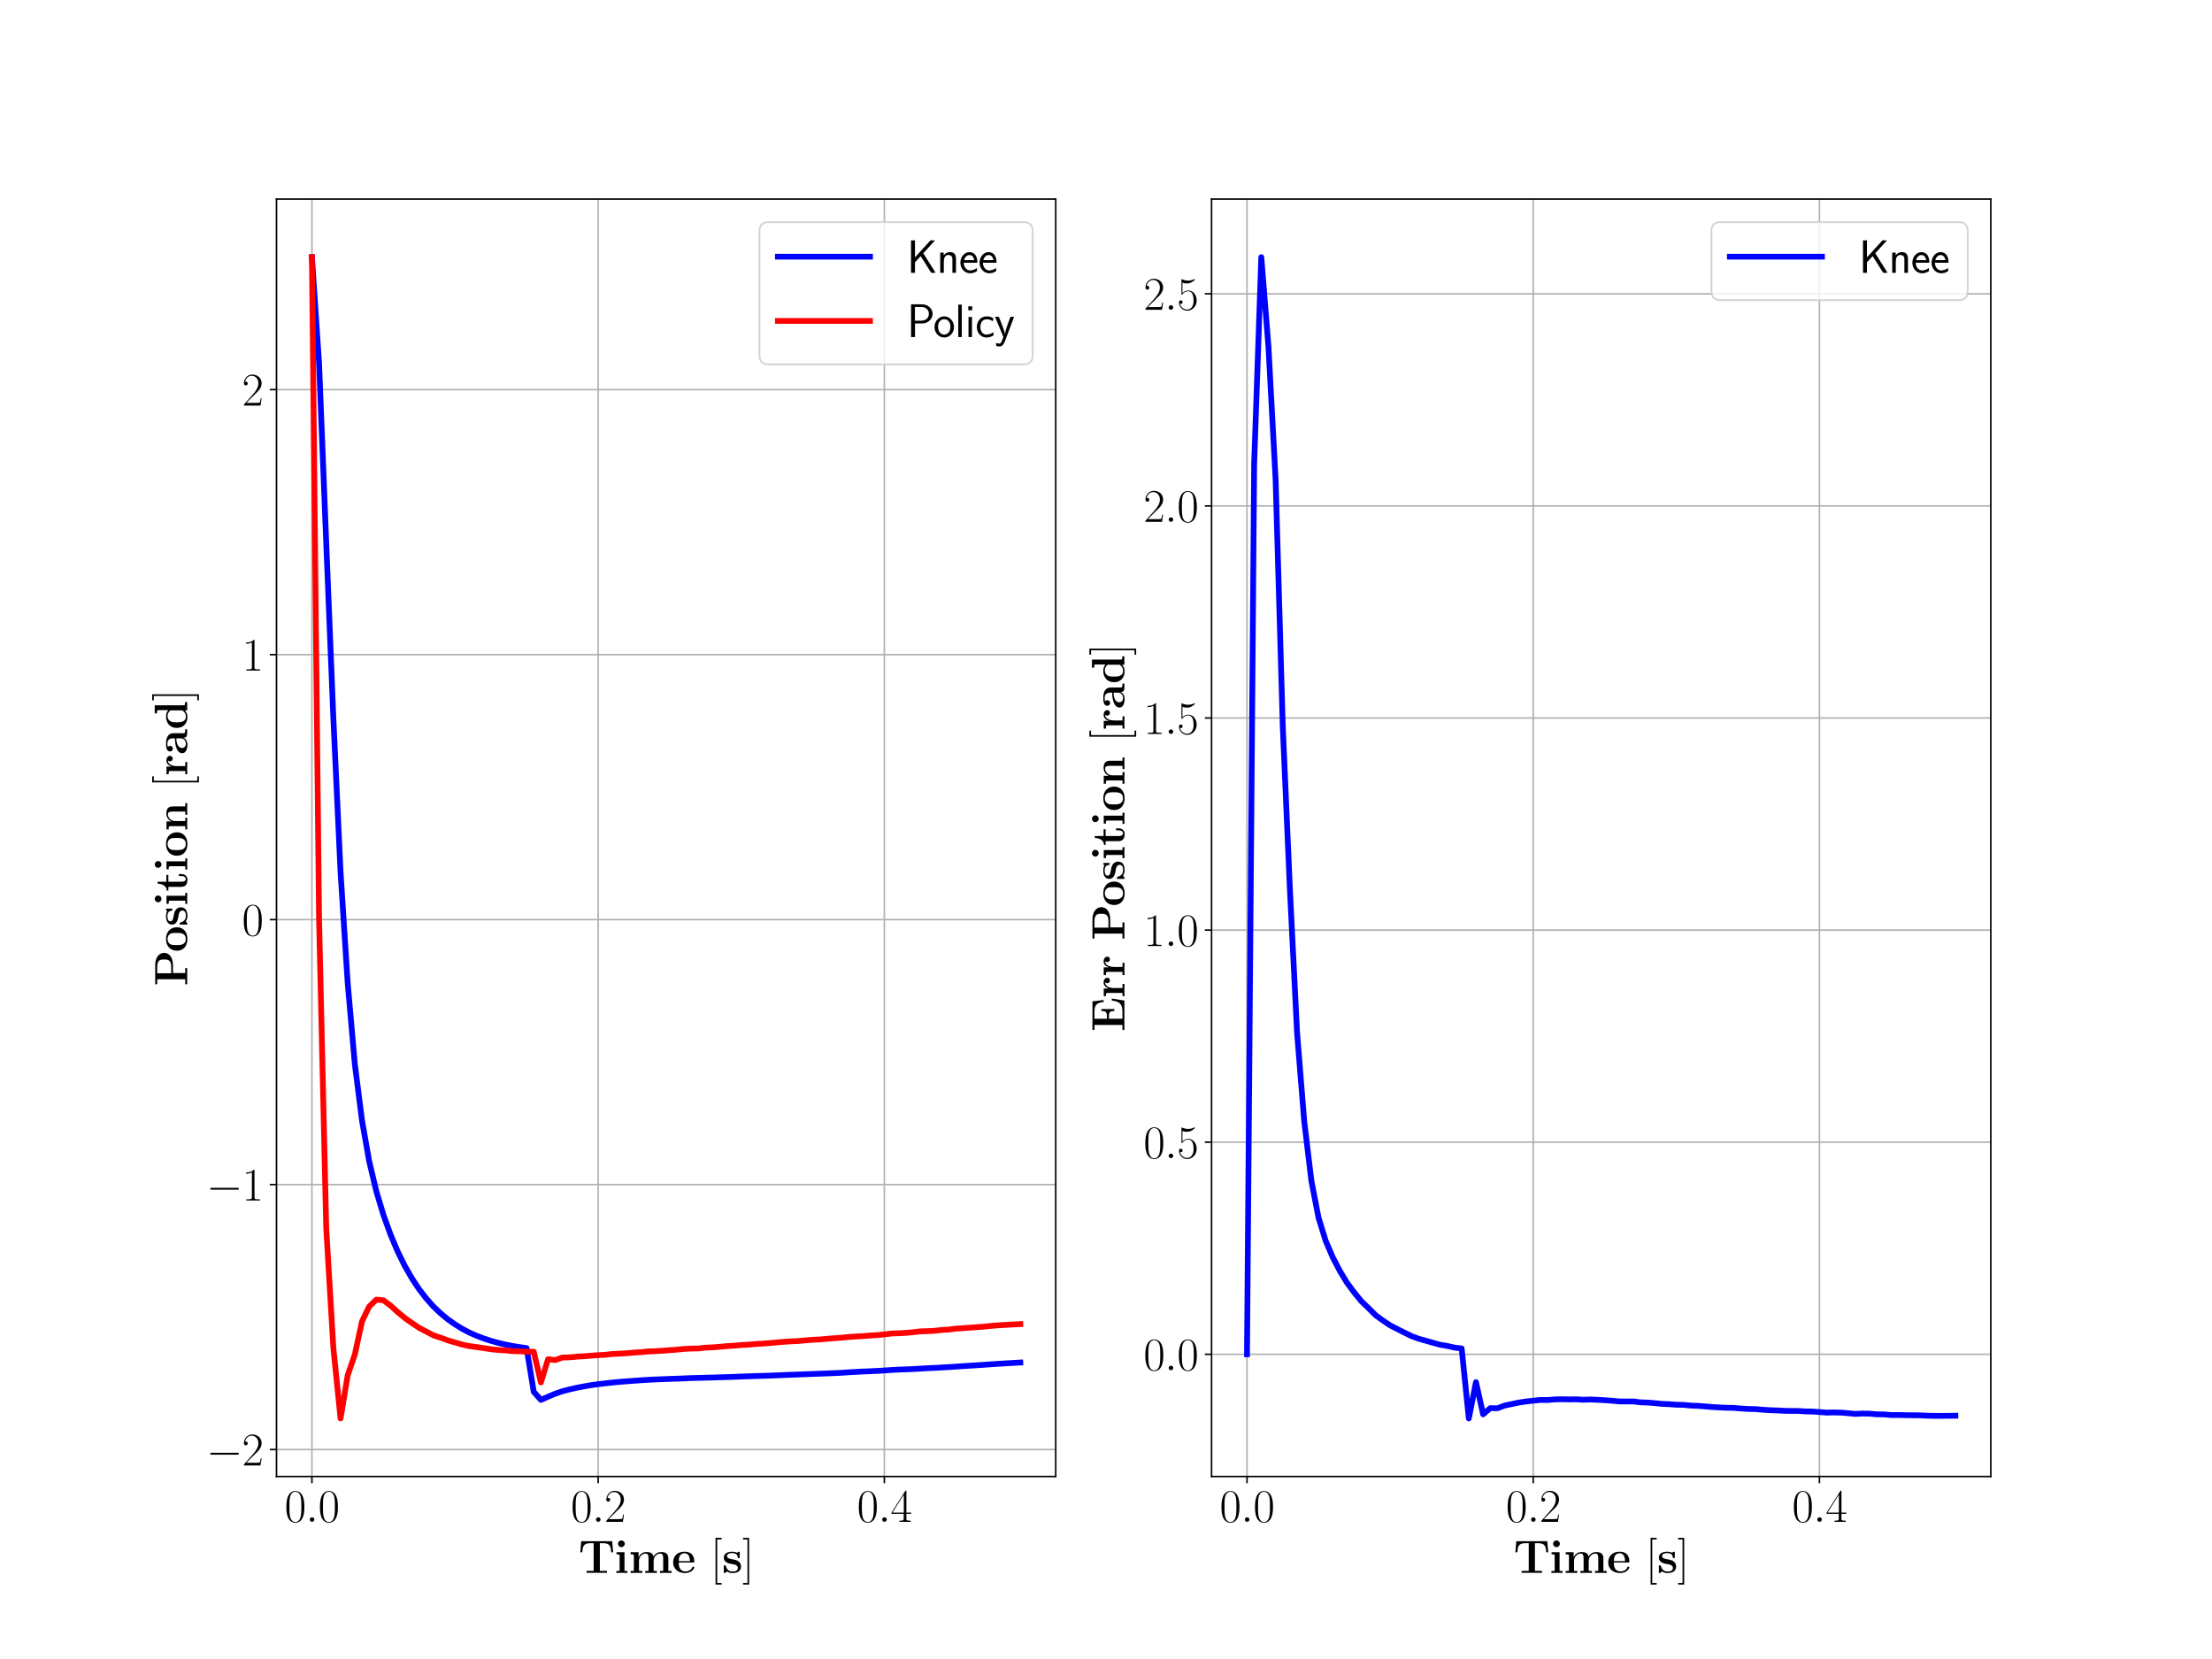 <?xml version="1.0" encoding="utf-8" standalone="no"?>
<!DOCTYPE svg PUBLIC "-//W3C//DTD SVG 1.1//EN"
  "http://www.w3.org/Graphics/SVG/1.1/DTD/svg11.dtd">
<svg height="864pt" version="1.1" viewBox="0 0 1152 864" width="1152pt" xmlns="http://www.w3.org/2000/svg" xmlns:xlink="http://www.w3.org/1999/xlink">
 <defs>
  <style type="text/css">*{stroke-linecap:butt;stroke-linejoin:round;}</style>
 </defs>
 <g id="figure_1">
  <g id="patch_1">
   <path d="M 0 864 
L 1152 864 
L 1152 0 
L 0 0 
z
" style="fill:#ffffff;"/>
  </g>
  <g id="axes_1">
   <g id="patch_2">
    <path d="M 144 768.96 
L 549.818 768.96 
L 549.818 103.68 
L 144 103.68 
z
" style="fill:#ffffff;"/>
   </g>
   <g id="matplotlib.axis_1">
    <g id="xtick_1">
     <g id="line2d_1">
      <path clip-path="url(#p2097a5d966)" d="M 162.446 768.96 
L 162.446 103.68 
" style="fill:none;stroke:#b0b0b0;stroke-linecap:square;stroke-width:0.8;"/>
     </g>
     <g id="line2d_2">
      <defs>
       <path d="M 0 0 
L 0 3.5 
" id="m4cfd346165" style="stroke:#000000;stroke-width:0.8;"/>
      </defs>
      <g>
       <use style="stroke:#000000;stroke-width:0.8;" x="162.446" xlink:href="#m4cfd346165" y="768.96"/>
      </g>
     </g>
     <g id="text_1">
      <!-- $\mathdefault{0.0}$ -->
      <g transform="translate(148.229 792.564)scale(0.24 -0.24)">
       <defs>
        <path d="M 2688 2025 
C 2688 2416 2682 3080 2413 3591 
C 2176 4039 1798 4198 1466 4198 
C 1158 4198 768 4058 525 3597 
C 269 3118 243 2524 243 2025 
C 243 1661 250 1106 448 619 
C 723 -39 1216 -128 1466 -128 
C 1760 -128 2208 -7 2470 600 
C 2662 1042 2688 1559 2688 2025 
z
M 1466 -26 
C 1056 -26 813 325 723 812 
C 653 1188 653 1738 653 2096 
C 653 2588 653 2997 736 3387 
C 858 3929 1216 4096 1466 4096 
C 1728 4096 2067 3923 2189 3400 
C 2272 3036 2278 2607 2278 2096 
C 2278 1680 2278 1169 2202 792 
C 2067 95 1690 -26 1466 -26 
z
" id="CMR17-30" transform="scale(0.016)"/>
        <path d="M 1178 307 
C 1178 492 1024 619 870 619 
C 685 619 557 466 557 313 
C 557 128 710 0 864 0 
C 1050 0 1178 153 1178 307 
z
" id="CMMI12-3a" transform="scale(0.016)"/>
       </defs>
       <use transform="scale(0.996)" xlink:href="#CMR17-30"/>
       <use transform="translate(45.69 0)scale(0.996)" xlink:href="#CMMI12-3a"/>
       <use transform="translate(72.788 0)scale(0.996)" xlink:href="#CMR17-30"/>
      </g>
     </g>
    </g>
    <g id="xtick_2">
     <g id="line2d_3">
      <path clip-path="url(#p2097a5d966)" d="M 311.507 768.96 
L 311.507 103.68 
" style="fill:none;stroke:#b0b0b0;stroke-linecap:square;stroke-width:0.8;"/>
     </g>
     <g id="line2d_4">
      <g>
       <use style="stroke:#000000;stroke-width:0.8;" x="311.507" xlink:href="#m4cfd346165" y="768.96"/>
      </g>
     </g>
     <g id="text_2">
      <!-- $\mathdefault{0.2}$ -->
      <g transform="translate(297.29 792.564)scale(0.24 -0.24)">
       <defs>
        <path d="M 2669 989 
L 2554 989 
C 2490 536 2438 459 2413 420 
C 2381 369 1920 369 1830 369 
L 602 369 
C 832 619 1280 1072 1824 1597 
C 2214 1967 2669 2402 2669 3035 
C 2669 3790 2067 4224 1395 4224 
C 691 4224 262 3604 262 3030 
C 262 2780 448 2748 525 2748 
C 589 2748 781 2787 781 3010 
C 781 3207 614 3264 525 3264 
C 486 3264 448 3258 422 3245 
C 544 3790 915 4058 1306 4058 
C 1862 4058 2227 3617 2227 3035 
C 2227 2479 1901 2000 1536 1584 
L 262 146 
L 262 0 
L 2515 0 
L 2669 989 
z
" id="CMR17-32" transform="scale(0.016)"/>
       </defs>
       <use transform="scale(0.996)" xlink:href="#CMR17-30"/>
       <use transform="translate(45.69 0)scale(0.996)" xlink:href="#CMMI12-3a"/>
       <use transform="translate(72.788 0)scale(0.996)" xlink:href="#CMR17-32"/>
      </g>
     </g>
    </g>
    <g id="xtick_3">
     <g id="line2d_5">
      <path clip-path="url(#p2097a5d966)" d="M 460.568 768.96 
L 460.568 103.68 
" style="fill:none;stroke:#b0b0b0;stroke-linecap:square;stroke-width:0.8;"/>
     </g>
     <g id="line2d_6">
      <g>
       <use style="stroke:#000000;stroke-width:0.8;" x="460.568" xlink:href="#m4cfd346165" y="768.96"/>
      </g>
     </g>
     <g id="text_3">
      <!-- $\mathdefault{0.4}$ -->
      <g transform="translate(446.351 792.564)scale(0.24 -0.24)">
       <defs>
        <path d="M 2150 4122 
C 2150 4256 2144 4256 2029 4256 
L 128 1254 
L 128 1088 
L 1779 1088 
L 1779 457 
C 1779 224 1766 160 1318 160 
L 1197 160 
L 1197 0 
C 1402 0 1747 0 1965 0 
C 2182 0 2528 0 2733 0 
L 2733 160 
L 2611 160 
C 2163 160 2150 224 2150 457 
L 2150 1088 
L 2803 1088 
L 2803 1254 
L 2150 1254 
L 2150 4122 
z
M 1798 3703 
L 1798 1254 
L 256 1254 
L 1798 3703 
z
" id="CMR17-34" transform="scale(0.016)"/>
       </defs>
       <use transform="scale(0.996)" xlink:href="#CMR17-30"/>
       <use transform="translate(45.69 0)scale(0.996)" xlink:href="#CMMI12-3a"/>
       <use transform="translate(72.788 0)scale(0.996)" xlink:href="#CMR17-34"/>
      </g>
     </g>
    </g>
    <g id="text_4">
     <!-- $\mathbf{Time\,\, [s]}$ -->
     <g transform="translate(301.215 819.126)scale(0.24 -0.24)">
      <defs>
       <path d="M 4608 4305 
L 390 4305 
L 262 2797 
L 531 2797 
C 589 3491 640 4032 1562 4032 
L 2080 4032 
L 2080 267 
L 1114 267 
L 1114 0 
C 1626 0 2285 0 2502 0 
C 2893 0 3379 0 3891 0 
L 3891 267 
L 2925 267 
L 2925 4032 
L 3437 4032 
C 4358 4032 4410 3497 4467 2797 
L 4736 2797 
L 4608 4305 
z
" id="CMBX12-54" transform="scale(0.016)"/>
       <path d="M 1427 3958 
C 1427 4219 1216 4416 966 4416 
C 704 4416 506 4200 506 3958 
C 506 3716 704 3500 966 3500 
C 1216 3500 1427 3697 1427 3958 
z
M 301 2816 
L 301 2517 
C 678 2517 723 2517 723 2270 
L 723 260 
L 282 260 
L 282 -13 
C 429 0 870 0 1043 0 
C 1222 0 1632 0 1786 -13 
L 1786 260 
L 1389 260 
L 1389 2816 
L 301 2816 
z
" id="CMBX12-69" transform="scale(0.016)"/>
       <path d="M 5402 1924 
C 5402 2506 5152 2834 4435 2834 
C 3789 2834 3488 2407 3386 2206 
C 3283 2740 2848 2834 2438 2834 
C 1824 2834 1491 2445 1357 2143 
L 1350 2143 
L 1350 2816 
L 269 2816 
L 269 2517 
C 666 2517 710 2517 710 2270 
L 710 260 
L 269 260 
L 269 -13 
C 416 0 877 0 1056 0 
C 1235 0 1702 0 1850 -13 
L 1850 260 
L 1408 260 
L 1408 1607 
C 1408 2296 1926 2624 2330 2624 
C 2566 2624 2707 2485 2707 1993 
L 2707 260 
L 2266 260 
L 2266 -13 
C 2413 0 2874 0 3053 0 
C 3232 0 3699 0 3846 -13 
L 3846 260 
L 3405 260 
L 3405 1607 
C 3405 2296 3923 2624 4326 2624 
C 4563 2624 4704 2485 4704 1993 
L 4704 260 
L 4262 260 
L 4262 -13 
C 4410 0 4870 0 5050 0 
C 5229 0 5696 0 5843 -13 
L 5843 260 
L 5402 260 
L 5402 1924 
z
" id="CMBX12-6d" transform="scale(0.016)"/>
       <path d="M 2893 1408 
C 3040 1408 3078 1408 3078 1567 
C 3078 1758 3034 2233 2739 2532 
C 2470 2798 2112 2880 1741 2880 
C 742 2880 198 2233 198 1434 
C 198 545 858 -32 1824 -32 
C 2790 -32 3078 640 3078 748 
C 3078 843 2982 843 2944 843 
C 2842 843 2835 824 2797 742 
C 2630 330 2208 197 1901 197 
C 973 197 966 1053 966 1408 
L 2893 1408 
z
M 966 1593 
C 979 1852 986 2100 1120 2328 
C 1242 2531 1466 2670 1741 2670 
C 2426 2670 2483 1909 2490 1593 
L 966 1593 
z
" id="CMBX12-65" transform="scale(0.016)"/>
       <path d="M 1504 -1600 
L 1504 -1377 
L 902 -1377 
L 902 4544 
L 1504 4544 
L 1504 4767 
L 678 4767 
L 678 -1600 
L 1504 -1600 
z
" id="CMR17-5b" transform="scale(0.016)"/>
       <path d="M 2413 2715 
C 2413 2836 2413 2880 2317 2880 
C 2278 2880 2266 2880 2170 2823 
C 2144 2804 2074 2759 2042 2740 
C 1862 2842 1626 2880 1395 2880 
C 1203 2880 243 2880 243 2056 
C 243 1389 1037 1250 1235 1218 
C 1408 1187 1619 1148 1645 1148 
C 1901 1091 2157 932 2157 666 
C 2157 178 1574 178 1440 178 
C 1114 178 710 279 531 896 
C 493 1023 486 1023 378 1023 
C 243 1023 243 1004 243 858 
L 243 132 
C 243 12 243 -32 339 -32 
C 384 -32 397 -32 525 70 
L 691 191 
C 979 -32 1325 -32 1440 -32 
C 1792 -32 2592 44 2592 888 
C 2592 1192 2426 1402 2298 1516 
C 2035 1731 1818 1770 1472 1833 
C 1062 1903 678 1973 678 2277 
C 678 2689 1248 2689 1382 2689 
C 2093 2689 2131 2245 2144 2087 
C 2150 2005 2202 2005 2278 2005 
C 2413 2005 2413 2024 2413 2170 
L 2413 2715 
z
" id="CMBX12-73" transform="scale(0.016)"/>
       <path d="M 915 4767 
L 90 4767 
L 90 4544 
L 691 4544 
L 691 -1377 
L 90 -1377 
L 90 -1600 
L 915 -1600 
L 915 4767 
z
" id="CMR17-5d" transform="scale(0.016)"/>
      </defs>
      <use transform="scale(0.996)" xlink:href="#CMBX12-54"/>
      <use transform="translate(77.948 0)scale(0.996)" xlink:href="#CMBX12-69"/>
      <use transform="translate(109.082 0)scale(0.996)" xlink:href="#CMBX12-6d"/>
      <use transform="translate(202.481 0)scale(0.996)" xlink:href="#CMBX12-65"/>
      <use transform="translate(286.829 0)scale(0.996)" xlink:href="#CMR17-5b"/>
      <use transform="translate(311.701 0)scale(0.996)" xlink:href="#CMBX12-73"/>
      <use transform="translate(355.91 0)scale(0.996)" xlink:href="#CMR17-5d"/>
     </g>
    </g>
   </g>
   <g id="matplotlib.axis_2">
    <g id="ytick_1">
     <g id="line2d_7">
      <path clip-path="url(#p2097a5d966)" d="M 144 754.907 
L 549.818 754.907 
" style="fill:none;stroke:#b0b0b0;stroke-linecap:square;stroke-width:0.8;"/>
     </g>
     <g id="line2d_8">
      <defs>
       <path d="M 0 0 
L -3.5 0 
" id="m7b5ec355ad" style="stroke:#000000;stroke-width:0.8;"/>
      </defs>
      <g>
       <use style="stroke:#000000;stroke-width:0.8;" x="144" xlink:href="#m7b5ec355ad" y="754.907"/>
      </g>
     </g>
     <g id="text_5">
      <!-- $\mathdefault{−2}$ -->
      <g transform="translate(107.437 763.21)scale(0.24 -0.24)">
       <defs>
        <path d="M 4218 1472 
C 4326 1472 4442 1472 4442 1600 
C 4442 1728 4326 1728 4218 1728 
L 755 1728 
C 646 1728 531 1728 531 1600 
C 531 1472 646 1472 755 1472 
L 4218 1472 
z
" id="CMSY10-0" transform="scale(0.016)"/>
       </defs>
       <use transform="scale(0.996)" xlink:href="#CMSY10-0"/>
       <use transform="translate(77.487 0)scale(0.996)" xlink:href="#CMR17-32"/>
      </g>
     </g>
    </g>
    <g id="ytick_2">
     <g id="line2d_9">
      <path clip-path="url(#p2097a5d966)" d="M 144 616.91 
L 549.818 616.91 
" style="fill:none;stroke:#b0b0b0;stroke-linecap:square;stroke-width:0.8;"/>
     </g>
     <g id="line2d_10">
      <g>
       <use style="stroke:#000000;stroke-width:0.8;" x="144" xlink:href="#m7b5ec355ad" y="616.91"/>
      </g>
     </g>
     <g id="text_6">
      <!-- $\mathdefault{−1}$ -->
      <g transform="translate(107.437 625.212)scale(0.24 -0.24)">
       <defs>
        <path d="M 1702 4058 
C 1702 4192 1696 4192 1606 4192 
C 1357 3916 979 3827 621 3827 
C 602 3827 570 3827 563 3808 
C 557 3795 557 3782 557 3648 
C 755 3648 1088 3686 1344 3839 
L 1344 461 
C 1344 236 1331 160 781 160 
L 589 160 
L 589 0 
C 896 0 1216 0 1523 0 
C 1830 0 2150 0 2458 0 
L 2458 160 
L 2266 160 
C 1715 160 1702 230 1702 458 
L 1702 4058 
z
" id="CMR17-31" transform="scale(0.016)"/>
       </defs>
       <use transform="scale(0.996)" xlink:href="#CMSY10-0"/>
       <use transform="translate(77.487 0)scale(0.996)" xlink:href="#CMR17-31"/>
      </g>
     </g>
    </g>
    <g id="ytick_3">
     <g id="line2d_11">
      <path clip-path="url(#p2097a5d966)" d="M 144 478.913 
L 549.818 478.913 
" style="fill:none;stroke:#b0b0b0;stroke-linecap:square;stroke-width:0.8;"/>
     </g>
     <g id="line2d_12">
      <g>
       <use style="stroke:#000000;stroke-width:0.8;" x="144" xlink:href="#m7b5ec355ad" y="478.913"/>
      </g>
     </g>
     <g id="text_7">
      <!-- $\mathdefault{0}$ -->
      <g transform="translate(126.034 487.215)scale(0.24 -0.24)">
       <use transform="scale(0.996)" xlink:href="#CMR17-30"/>
      </g>
     </g>
    </g>
    <g id="ytick_4">
     <g id="line2d_13">
      <path clip-path="url(#p2097a5d966)" d="M 144 340.916 
L 549.818 340.916 
" style="fill:none;stroke:#b0b0b0;stroke-linecap:square;stroke-width:0.8;"/>
     </g>
     <g id="line2d_14">
      <g>
       <use style="stroke:#000000;stroke-width:0.8;" x="144" xlink:href="#m7b5ec355ad" y="340.916"/>
      </g>
     </g>
     <g id="text_8">
      <!-- $\mathdefault{1}$ -->
      <g transform="translate(126.034 349.218)scale(0.24 -0.24)">
       <use transform="scale(0.996)" xlink:href="#CMR17-31"/>
      </g>
     </g>
    </g>
    <g id="ytick_5">
     <g id="line2d_15">
      <path clip-path="url(#p2097a5d966)" d="M 144 202.919 
L 549.818 202.919 
" style="fill:none;stroke:#b0b0b0;stroke-linecap:square;stroke-width:0.8;"/>
     </g>
     <g id="line2d_16">
      <g>
       <use style="stroke:#000000;stroke-width:0.8;" x="144" xlink:href="#m7b5ec355ad" y="202.919"/>
      </g>
     </g>
     <g id="text_9">
      <!-- $\mathdefault{2}$ -->
      <g transform="translate(126.034 211.221)scale(0.24 -0.24)">
       <use transform="scale(0.996)" xlink:href="#CMR17-32"/>
      </g>
     </g>
    </g>
    <g id="text_10">
     <!-- $\mathbf{Position\,\, [rad]}$ -->
     <g transform="translate(97.48 513.521)rotate(-90)scale(0.24 -0.24)">
      <defs>
       <path d="M 1766 1934 
L 2854 1934 
C 3923 1934 4518 2474 4518 3128 
C 4518 3812 3910 4352 2854 4352 
L 243 4352 
L 243 4078 
L 922 4078 
L 922 267 
L 243 267 
L 243 0 
C 429 0 1114 0 1344 0 
C 1574 0 2259 0 2445 0 
L 2445 267 
L 1766 267 
L 1766 1934 
z
M 2624 4078 
C 3616 4078 3616 3558 3616 3127 
C 3616 2709 3616 2176 2624 2176 
L 1734 2176 
L 1734 4078 
L 2624 4078 
z
" id="CMBX12-50" transform="scale(0.016)"/>
       <path d="M 3392 1395 
C 3392 2252 2803 2880 1798 2880 
C 755 2880 198 2220 198 1395 
C 198 565 787 -32 1792 -32 
C 2835 -32 3392 596 3392 1395 
z
M 1798 197 
C 966 197 966 939 966 1459 
C 966 1757 966 2074 1088 2303 
C 1229 2556 1517 2670 1792 2670 
C 2157 2670 2387 2499 2496 2322 
C 2624 2093 2624 1763 2624 1459 
C 2624 932 2624 197 1798 197 
z
" id="CMBX12-6f" transform="scale(0.016)"/>
       <path d="M 1350 2560 
L 2272 2560 
L 2272 2833 
L 1350 2833 
L 1350 4032 
L 1082 4032 
C 1075 3405 768 2776 134 2776 
L 134 2560 
L 653 2560 
L 653 789 
C 653 114 1178 -32 1638 -32 
C 2112 -32 2394 325 2394 795 
L 2394 1133 
L 2125 1133 
L 2125 802 
C 2125 381 1933 197 1734 197 
C 1350 197 1350 624 1350 770 
L 1350 2560 
z
" id="CMBX12-74" transform="scale(0.016)"/>
       <path d="M 3398 1924 
C 3398 2525 3136 2834 2432 2834 
C 1971 2834 1574 2615 1357 2143 
L 1350 2143 
L 1350 2816 
L 269 2816 
L 269 2517 
C 666 2517 710 2517 710 2270 
L 710 260 
L 269 260 
L 269 -13 
C 416 0 877 0 1056 0 
C 1235 0 1702 0 1850 -13 
L 1850 260 
L 1408 260 
L 1408 1607 
C 1408 2289 1920 2624 2330 2624 
C 2566 2624 2701 2473 2701 1993 
L 2701 260 
L 2259 260 
L 2259 -13 
C 2406 0 2867 0 3046 0 
C 3226 0 3693 0 3840 -13 
L 3840 260 
L 3398 260 
L 3398 1924 
z
" id="CMBX12-6e" transform="scale(0.016)"/>
       <path d="M 1331 1411 
C 1331 1619 1376 2624 2125 2624 
C 2035 2555 1990 2448 1990 2336 
C 1990 2079 2202 1972 2362 1972 
C 2522 1972 2733 2079 2733 2337 
C 2733 2658 2400 2834 2093 2834 
C 1587 2834 1370 2401 1280 2137 
L 1274 2137 
L 1274 2816 
L 224 2816 
L 224 2517 
C 621 2517 666 2517 666 2270 
L 666 260 
L 224 260 
L 224 -13 
C 371 0 851 0 1030 0 
C 1216 0 1734 0 1888 -13 
L 1888 260 
L 1331 260 
L 1331 1411 
z
" id="CMBX12-72" transform="scale(0.016)"/>
       <path d="M 2944 1898 
C 2944 2484 2477 2879 1574 2879 
C 1216 2879 461 2879 461 2334 
C 461 2061 666 1945 838 1945 
C 1030 1945 1216 2079 1216 2323 
C 1216 2445 1171 2559 1062 2630 
C 1274 2688 1427 2688 1549 2688 
C 1984 2688 2246 2445 2246 1919 
L 2246 1663 
C 1235 1663 218 1382 218 676 
C 218 95 960 -32 1402 -32 
C 1894 -32 2208 233 2336 510 
C 2336 274 2336 0 2982 0 
L 3309 0 
C 3443 0 3494 0 3494 145 
C 3494 273 3437 273 3347 273 
C 2944 273 2944 374 2944 522 
L 2944 1898 
z
M 2246 882 
C 2246 291 1709 178 1504 178 
C 1190 178 928 390 928 686 
C 928 1273 1619 1472 2246 1472 
L 2246 882 
z
" id="CMBX12-61" transform="scale(0.016)"/>
       <path d="M 2221 4416 
L 2221 4117 
C 2618 4117 2662 4117 2662 3867 
L 2662 2575 
C 2522 2696 2240 2880 1798 2880 
C 890 2880 243 2318 243 1424 
C 243 510 877 -32 1728 -32 
C 2080 -32 2381 94 2630 311 
L 2630 0 
L 3770 0 
L 3770 292 
C 3373 292 3328 292 3328 540 
L 3328 4416 
L 2221 4416 
z
M 2630 661 
C 2362 262 2035 178 1805 178 
C 1011 178 1011 989 1011 1411 
C 1011 1712 1011 2032 1152 2274 
C 1350 2632 1728 2670 1875 2670 
C 2138 2670 2419 2556 2630 2276 
L 2630 661 
z
" id="CMBX12-64" transform="scale(0.016)"/>
      </defs>
      <use transform="scale(0.996)" xlink:href="#CMBX12-50"/>
      <use transform="translate(73.451 0)scale(0.996)" xlink:href="#CMBX12-6f"/>
      <use transform="translate(129.491 0)scale(0.996)" xlink:href="#CMBX12-73"/>
      <use transform="translate(173.701 0)scale(0.996)" xlink:href="#CMBX12-69"/>
      <use transform="translate(204.834 0)scale(0.996)" xlink:href="#CMBX12-74"/>
      <use transform="translate(248.42 0)scale(0.996)" xlink:href="#CMBX12-69"/>
      <use transform="translate(279.554 0)scale(0.996)" xlink:href="#CMBX12-6f"/>
      <use transform="translate(335.594 0)scale(0.996)" xlink:href="#CMBX12-6e"/>
      <use transform="translate(431.069 0)scale(0.996)" xlink:href="#CMR17-5b"/>
      <use transform="translate(455.94 0)scale(0.996)" xlink:href="#CMBX12-72"/>
      <use transform="translate(501.717 0)scale(0.996)" xlink:href="#CMBX12-61"/>
      <use transform="translate(556.201 0)scale(0.996)" xlink:href="#CMBX12-64"/>
      <use transform="translate(618.467 0)scale(0.996)" xlink:href="#CMR17-5d"/>
     </g>
    </g>
   </g>
   <g id="line2d_17">
    <path clip-path="url(#p2097a5d966)" d="M 162.446 133.92 
L 166.173 189.273 
L 169.899 282.656 
L 173.626 374.326 
L 177.352 454.149 
L 181.079 511.985 
L 184.805 554.288 
L 188.532 583.575 
L 192.258 604.702 
L 195.985 620.432 
L 199.711 632.803 
L 203.438 643.102 
L 207.165 651.896 
L 210.891 659.441 
L 214.618 665.913 
L 218.344 671.513 
L 222.071 676.322 
L 225.797 680.502 
L 229.524 684.039 
L 233.25 687.104 
L 236.977 689.732 
L 240.703 692.033 
L 244.43 693.995 
L 248.156 695.644 
L 251.883 697.056 
L 255.609 698.286 
L 259.336 699.324 
L 263.062 700.186 
L 266.789 700.942 
L 270.515 701.551 
L 274.242 702.078 
L 277.968 724.854 
L 281.695 729.034 
L 285.421 727.404 
L 289.148 725.836 
L 292.875 724.566 
L 296.601 723.594 
L 300.328 722.753 
L 304.054 722.038 
L 307.781 721.39 
L 311.507 720.874 
L 315.234 720.427 
L 318.96 720.02 
L 322.687 719.671 
L 326.413 719.367 
L 330.14 719.108 
L 333.866 718.835 
L 337.593 718.6 
L 341.319 718.413 
L 345.046 718.273 
L 348.772 718.124 
L 352.499 718.01 
L 356.225 717.851 
L 359.952 717.7 
L 363.678 717.601 
L 367.405 717.494 
L 371.131 717.41 
L 374.858 717.288 
L 378.585 717.181 
L 382.311 717.058 
L 386.038 716.903 
L 389.764 716.759 
L 393.491 716.648 
L 397.217 716.527 
L 400.944 716.416 
L 404.67 716.282 
L 408.397 716.101 
L 412.123 715.961 
L 415.85 715.835 
L 419.576 715.687 
L 423.303 715.54 
L 427.029 715.407 
L 430.756 715.262 
L 434.482 715.114 
L 438.209 714.947 
L 441.935 714.69 
L 445.662 714.478 
L 449.388 714.283 
L 453.115 714.131 
L 456.841 713.964 
L 460.568 713.741 
L 464.295 713.475 
L 468.021 713.285 
L 471.748 713.147 
L 475.474 712.996 
L 479.201 712.777 
L 482.927 712.555 
L 486.654 712.389 
L 490.38 712.182 
L 494.107 711.982 
L 497.833 711.725 
L 501.56 711.472 
L 505.286 711.238 
L 509.013 711.004 
L 512.739 710.755 
L 516.466 710.481 
L 520.192 710.245 
L 523.919 710.024 
L 527.645 709.802 
L 531.372 709.587 
" style="fill:none;stroke:#0000ff;stroke-linecap:square;stroke-width:3;"/>
   </g>
   <g id="line2d_18">
    <path clip-path="url(#p2097a5d966)" d="M 162.446 133.92 
L 166.173 478.913 
L 169.899 639.584 
L 173.626 702.12 
L 177.352 738.72 
L 181.079 716.254 
L 184.805 705.392 
L 188.532 688.142 
L 192.258 680.459 
L 195.985 676.845 
L 199.711 677.197 
L 203.438 679.984 
L 207.165 683.362 
L 210.891 686.455 
L 214.618 689.083 
L 218.344 691.571 
L 222.071 693.523 
L 225.797 695.473 
L 229.524 696.687 
L 233.25 698.073 
L 236.977 699.139 
L 240.703 700.248 
L 244.43 701.032 
L 248.156 701.536 
L 251.883 702.097 
L 255.609 702.683 
L 259.336 703.055 
L 263.062 703.272 
L 266.789 703.645 
L 270.515 703.716 
L 274.242 703.974 
L 277.968 703.973 
L 281.695 719.966 
L 285.421 707.866 
L 289.148 708.316 
L 292.875 706.996 
L 296.601 706.9 
L 300.328 706.552 
L 304.054 706.335 
L 307.781 706.028 
L 311.507 705.768 
L 315.234 705.565 
L 318.96 705.138 
L 322.687 704.986 
L 326.413 704.741 
L 330.14 704.424 
L 333.866 704.186 
L 337.593 703.801 
L 341.319 703.7 
L 345.046 703.449 
L 348.772 703.176 
L 352.499 702.894 
L 356.225 702.517 
L 359.952 702.33 
L 363.678 702.251 
L 367.405 701.849 
L 371.131 701.692 
L 374.858 701.39 
L 378.585 701.038 
L 382.311 700.818 
L 386.038 700.483 
L 389.764 700.297 
L 393.491 699.952 
L 397.217 699.747 
L 400.944 699.456 
L 404.67 699.123 
L 408.397 698.805 
L 412.123 698.555 
L 415.85 698.397 
L 419.576 698.048 
L 423.303 697.755 
L 427.029 697.566 
L 430.756 697.229 
L 434.482 696.922 
L 438.209 696.68 
L 441.935 696.298 
L 445.662 696.044 
L 449.388 695.847 
L 453.115 695.536 
L 456.841 695.33 
L 460.568 694.942 
L 464.295 694.492 
L 468.021 694.353 
L 471.748 694.16 
L 475.474 693.83 
L 479.201 693.37 
L 482.927 693.266 
L 486.654 693.075 
L 490.38 692.645 
L 494.107 692.421 
L 497.833 691.958 
L 501.56 691.709 
L 505.286 691.426 
L 509.013 691.163 
L 512.739 690.892 
L 516.466 690.497 
L 520.192 690.208 
L 523.919 689.985 
L 527.645 689.781 
L 531.372 689.591 
" style="fill:none;stroke:#ff0000;stroke-linecap:square;stroke-width:3;"/>
   </g>
   <g id="patch_3">
    <path d="M 144 768.96 
L 144 103.68 
" style="fill:none;stroke:#000000;stroke-linecap:square;stroke-linejoin:miter;stroke-width:0.8;"/>
   </g>
   <g id="patch_4">
    <path d="M 549.818 768.96 
L 549.818 103.68 
" style="fill:none;stroke:#000000;stroke-linecap:square;stroke-linejoin:miter;stroke-width:0.8;"/>
   </g>
   <g id="patch_5">
    <path d="M 144 768.96 
L 549.818 768.96 
" style="fill:none;stroke:#000000;stroke-linecap:square;stroke-linejoin:miter;stroke-width:0.8;"/>
   </g>
   <g id="patch_6">
    <path d="M 144 103.68 
L 549.818 103.68 
" style="fill:none;stroke:#000000;stroke-linecap:square;stroke-linejoin:miter;stroke-width:0.8;"/>
   </g>
   <g id="legend_1">
    <g id="patch_7">
     <path d="M 400.304 189.782 
L 533.018 189.782 
Q 537.818 189.782 537.818 184.982 
L 537.818 120.48 
Q 537.818 115.68 533.018 115.68 
L 400.304 115.68 
Q 395.504 115.68 395.504 120.48 
L 395.504 184.982 
Q 395.504 189.782 400.304 189.782 
z
" style="fill:#ffffff;opacity:0.8;stroke:#cccccc;stroke-linejoin:miter;"/>
    </g>
    <g id="line2d_19">
     <path d="M 405.104 133.68 
L 453.104 133.68 
" style="fill:none;stroke:#0000ff;stroke-linecap:square;stroke-width:3;"/>
    </g>
    <g id="line2d_20"/>
    <g id="text_11">
     <!-- Knee -->
     <g transform="translate(472.304 142.08)scale(0.24 -0.24)">
      <defs>
       <path d="M 2234 2666 
L 3827 4416 
L 3213 4416 
L 1101 2106 
L 1101 4416 
L 563 4416 
L 563 0 
L 1101 0 
L 1101 1432 
L 1875 2278 
L 3315 0 
L 3910 0 
L 2234 2666 
z
" id="CMSS17-4b" transform="scale(0.016)"/>
       <path d="M 2618 1877 
C 2618 2283 2522 2816 1798 2816 
C 1389 2816 1120 2606 941 2389 
L 941 2758 
L 474 2758 
L 474 0 
L 960 0 
L 960 1559 
C 960 1964 1114 2428 1549 2428 
C 2112 2428 2131 2048 2131 1829 
L 2131 0 
L 2618 0 
L 2618 1877 
z
" id="CMSS17-6e" transform="scale(0.016)"/>
       <path d="M 2502 1377 
C 2502 1590 2490 2003 2285 2345 
C 2061 2713 1696 2816 1421 2816 
C 755 2816 192 2188 192 1375 
C 192 582 774 -64 1510 -64 
C 1798 -64 2150 19 2470 248 
C 2470 274 2458 414 2451 420 
C 2451 433 2432 630 2432 656 
C 2125 407 1773 325 1517 325 
C 1107 325 666 667 646 1377 
L 2502 1377 
z
M 698 1728 
C 781 2084 1062 2421 1421 2421 
C 1517 2421 1965 2421 2080 1728 
L 698 1728 
z
" id="CMSS17-65" transform="scale(0.016)"/>
      </defs>
      <use transform="scale(0.996)" xlink:href="#CMSS17-4b"/>
      <use transform="translate(64.82 0)scale(0.996)" xlink:href="#CMSS17-6e"/>
      <use transform="translate(113.025 0)scale(0.996)" xlink:href="#CMSS17-65"/>
      <use transform="translate(154.664 0)scale(0.996)" xlink:href="#CMSS17-65"/>
     </g>
    </g>
    <g id="line2d_21">
     <path d="M 405.104 167.131 
L 453.104 167.131 
" style="fill:none;stroke:#ff0000;stroke-linecap:square;stroke-width:3;"/>
    </g>
    <g id="line2d_22"/>
    <g id="text_12">
     <!-- Policy -->
     <g transform="translate(472.304 175.531)scale(0.24 -0.24)">
      <defs>
       <path d="M 2106 1856 
C 2874 1856 3501 2453 3501 3158 
C 3501 3850 2899 4453 2067 4453 
L 570 4453 
L 570 0 
L 1107 0 
L 1107 1856 
L 2106 1856 
z
M 1926 4096 
C 2669 4096 2995 3627 2995 3157 
C 2995 2720 2694 2226 1926 2226 
L 1094 2226 
L 1094 4096 
L 1926 4096 
z
" id="CMSS17-50" transform="scale(0.016)"/>
       <path d="M 2829 1356 
C 2829 2176 2221 2816 1504 2816 
C 768 2816 173 2157 173 1356 
C 173 544 787 -64 1498 -64 
C 2227 -64 2829 563 2829 1356 
z
M 1504 337 
C 1050 337 659 709 659 1408 
C 659 2151 1114 2427 1498 2427 
C 1914 2427 2342 2126 2342 1408 
C 2342 683 1926 337 1504 337 
z
" id="CMSS17-6f" transform="scale(0.016)"/>
       <path d="M 947 4416 
L 474 4416 
L 474 0 
L 947 0 
L 947 4416 
z
" id="CMSS17-6c" transform="scale(0.016)"/>
       <path d="M 979 4183 
L 442 4183 
L 442 3648 
L 979 3648 
L 979 4183 
z
M 947 2739 
L 474 2739 
L 474 0 
L 947 0 
L 947 2739 
z
" id="CMSS17-69" transform="scale(0.016)"/>
       <path d="M 2464 2541 
C 2464 2585 2170 2714 2093 2739 
C 1882 2816 1613 2816 1542 2816 
C 710 2816 211 2093 211 1363 
C 211 595 768 -64 1517 -64 
C 1946 -64 2253 76 2502 242 
L 2464 664 
C 2189 453 1869 337 1523 337 
C 1024 337 698 774 698 1369 
C 698 1831 909 2414 1549 2414 
C 1901 2414 2099 2343 2394 2145 
L 2464 2541 
z
" id="CMSS17-63" transform="scale(0.016)"/>
       <path d="M 2675 2752 
L 2176 2752 
C 1632 1294 1446 702 1434 383 
L 1427 383 
C 1408 696 1126 1460 902 2007 
L 602 2752 
L 83 2752 
L 1216 13 
C 1146 -178 1043 -465 1011 -529 
C 870 -885 774 -885 672 -885 
C 646 -885 442 -885 211 -809 
L 250 -1229 
C 410 -1261 570 -1280 685 -1280 
C 845 -1280 1165 -1280 1459 -497 
L 2675 2752 
z
" id="CMSS17-79" transform="scale(0.016)"/>
      </defs>
      <use transform="scale(0.996)" xlink:href="#CMSS17-50"/>
      <use transform="translate(57.133 0)scale(0.996)" xlink:href="#CMSS17-6f"/>
      <use transform="translate(103.977 0)scale(0.996)" xlink:href="#CMSS17-6c"/>
      <use transform="translate(126.157 0)scale(0.996)" xlink:href="#CMSS17-69"/>
      <use transform="translate(148.338 0)scale(0.996)" xlink:href="#CMSS17-63"/>
      <use transform="translate(189.977 0)scale(0.996)" xlink:href="#CMSS17-79"/>
     </g>
    </g>
   </g>
  </g>
  <g id="axes_2">
   <g id="patch_8">
    <path d="M 630.982 768.96 
L 1036.8 768.96 
L 1036.8 103.68 
L 630.982 103.68 
z
" style="fill:#ffffff;"/>
   </g>
   <g id="matplotlib.axis_3">
    <g id="xtick_4">
     <g id="line2d_23">
      <path clip-path="url(#p29a620e719)" d="M 649.428 768.96 
L 649.428 103.68 
" style="fill:none;stroke:#b0b0b0;stroke-linecap:square;stroke-width:0.8;"/>
     </g>
     <g id="line2d_24">
      <g>
       <use style="stroke:#000000;stroke-width:0.8;" x="649.428" xlink:href="#m4cfd346165" y="768.96"/>
      </g>
     </g>
     <g id="text_13">
      <!-- $\mathdefault{0.0}$ -->
      <g transform="translate(635.211 792.564)scale(0.24 -0.24)">
       <use transform="scale(0.996)" xlink:href="#CMR17-30"/>
       <use transform="translate(45.69 0)scale(0.996)" xlink:href="#CMMI12-3a"/>
       <use transform="translate(72.788 0)scale(0.996)" xlink:href="#CMR17-30"/>
      </g>
     </g>
    </g>
    <g id="xtick_5">
     <g id="line2d_25">
      <path clip-path="url(#p29a620e719)" d="M 798.489 768.96 
L 798.489 103.68 
" style="fill:none;stroke:#b0b0b0;stroke-linecap:square;stroke-width:0.8;"/>
     </g>
     <g id="line2d_26">
      <g>
       <use style="stroke:#000000;stroke-width:0.8;" x="798.489" xlink:href="#m4cfd346165" y="768.96"/>
      </g>
     </g>
     <g id="text_14">
      <!-- $\mathdefault{0.2}$ -->
      <g transform="translate(784.272 792.564)scale(0.24 -0.24)">
       <use transform="scale(0.996)" xlink:href="#CMR17-30"/>
       <use transform="translate(45.69 0)scale(0.996)" xlink:href="#CMMI12-3a"/>
       <use transform="translate(72.788 0)scale(0.996)" xlink:href="#CMR17-32"/>
      </g>
     </g>
    </g>
    <g id="xtick_6">
     <g id="line2d_27">
      <path clip-path="url(#p29a620e719)" d="M 947.55 768.96 
L 947.55 103.68 
" style="fill:none;stroke:#b0b0b0;stroke-linecap:square;stroke-width:0.8;"/>
     </g>
     <g id="line2d_28">
      <g>
       <use style="stroke:#000000;stroke-width:0.8;" x="947.55" xlink:href="#m4cfd346165" y="768.96"/>
      </g>
     </g>
     <g id="text_15">
      <!-- $\mathdefault{0.4}$ -->
      <g transform="translate(933.332 792.564)scale(0.24 -0.24)">
       <use transform="scale(0.996)" xlink:href="#CMR17-30"/>
       <use transform="translate(45.69 0)scale(0.996)" xlink:href="#CMMI12-3a"/>
       <use transform="translate(72.788 0)scale(0.996)" xlink:href="#CMR17-34"/>
      </g>
     </g>
    </g>
    <g id="text_16">
     <!-- $\mathbf{Time\,\, [s]}$ -->
     <g transform="translate(788.197 819.126)scale(0.24 -0.24)">
      <use transform="scale(0.996)" xlink:href="#CMBX12-54"/>
      <use transform="translate(77.948 0)scale(0.996)" xlink:href="#CMBX12-69"/>
      <use transform="translate(109.082 0)scale(0.996)" xlink:href="#CMBX12-6d"/>
      <use transform="translate(202.481 0)scale(0.996)" xlink:href="#CMBX12-65"/>
      <use transform="translate(286.829 0)scale(0.996)" xlink:href="#CMR17-5b"/>
      <use transform="translate(311.701 0)scale(0.996)" xlink:href="#CMBX12-73"/>
      <use transform="translate(355.91 0)scale(0.996)" xlink:href="#CMR17-5d"/>
     </g>
    </g>
   </g>
   <g id="matplotlib.axis_4">
    <g id="ytick_6">
     <g id="line2d_29">
      <path clip-path="url(#p29a620e719)" d="M 630.982 705.294 
L 1036.8 705.294 
" style="fill:none;stroke:#b0b0b0;stroke-linecap:square;stroke-width:0.8;"/>
     </g>
     <g id="line2d_30">
      <g>
       <use style="stroke:#000000;stroke-width:0.8;" x="630.982" xlink:href="#m7b5ec355ad" y="705.294"/>
      </g>
     </g>
     <g id="text_17">
      <!-- $\mathdefault{0.0}$ -->
      <g transform="translate(595.547 713.597)scale(0.24 -0.24)">
       <use transform="scale(0.996)" xlink:href="#CMR17-30"/>
       <use transform="translate(45.69 0)scale(0.996)" xlink:href="#CMMI12-3a"/>
       <use transform="translate(72.788 0)scale(0.996)" xlink:href="#CMR17-30"/>
      </g>
     </g>
    </g>
    <g id="ytick_7">
     <g id="line2d_31">
      <path clip-path="url(#p29a620e719)" d="M 630.982 594.841 
L 1036.8 594.841 
" style="fill:none;stroke:#b0b0b0;stroke-linecap:square;stroke-width:0.8;"/>
     </g>
     <g id="line2d_32">
      <g>
       <use style="stroke:#000000;stroke-width:0.8;" x="630.982" xlink:href="#m7b5ec355ad" y="594.841"/>
      </g>
     </g>
     <g id="text_18">
      <!-- $\mathdefault{0.5}$ -->
      <g transform="translate(595.547 603.143)scale(0.24 -0.24)">
       <defs>
        <path d="M 730 3692 
C 794 3666 1056 3584 1325 3584 
C 1920 3584 2246 3911 2432 4100 
C 2432 4157 2432 4192 2394 4192 
C 2387 4192 2374 4192 2323 4163 
C 2099 4058 1837 3973 1517 3973 
C 1325 3973 1037 3999 723 4139 
C 653 4171 640 4171 634 4171 
C 602 4171 595 4164 595 4037 
L 595 2203 
C 595 2089 595 2057 659 2057 
C 691 2057 704 2070 736 2114 
C 941 2401 1222 2522 1542 2522 
C 1766 2522 2246 2382 2246 1289 
C 2246 1085 2246 715 2054 421 
C 1894 159 1645 25 1370 25 
C 947 25 518 320 403 814 
C 429 807 480 795 506 795 
C 589 795 749 840 749 1038 
C 749 1210 627 1280 506 1280 
C 358 1280 262 1190 262 1011 
C 262 454 704 -128 1382 -128 
C 2042 -128 2669 440 2669 1264 
C 2669 2030 2170 2624 1549 2624 
C 1222 2624 947 2503 730 2274 
L 730 3692 
z
" id="CMR17-35" transform="scale(0.016)"/>
       </defs>
       <use transform="scale(0.996)" xlink:href="#CMR17-30"/>
       <use transform="translate(45.69 0)scale(0.996)" xlink:href="#CMMI12-3a"/>
       <use transform="translate(72.788 0)scale(0.996)" xlink:href="#CMR17-35"/>
      </g>
     </g>
    </g>
    <g id="ytick_8">
     <g id="line2d_33">
      <path clip-path="url(#p29a620e719)" d="M 630.982 484.387 
L 1036.8 484.387 
" style="fill:none;stroke:#b0b0b0;stroke-linecap:square;stroke-width:0.8;"/>
     </g>
     <g id="line2d_34">
      <g>
       <use style="stroke:#000000;stroke-width:0.8;" x="630.982" xlink:href="#m7b5ec355ad" y="484.387"/>
      </g>
     </g>
     <g id="text_19">
      <!-- $\mathdefault{1.0}$ -->
      <g transform="translate(595.547 492.689)scale(0.24 -0.24)">
       <use transform="scale(0.996)" xlink:href="#CMR17-31"/>
       <use transform="translate(45.69 0)scale(0.996)" xlink:href="#CMMI12-3a"/>
       <use transform="translate(72.788 0)scale(0.996)" xlink:href="#CMR17-30"/>
      </g>
     </g>
    </g>
    <g id="ytick_9">
     <g id="line2d_35">
      <path clip-path="url(#p29a620e719)" d="M 630.982 373.933 
L 1036.8 373.933 
" style="fill:none;stroke:#b0b0b0;stroke-linecap:square;stroke-width:0.8;"/>
     </g>
     <g id="line2d_36">
      <g>
       <use style="stroke:#000000;stroke-width:0.8;" x="630.982" xlink:href="#m7b5ec355ad" y="373.933"/>
      </g>
     </g>
     <g id="text_20">
      <!-- $\mathdefault{1.5}$ -->
      <g transform="translate(595.547 382.236)scale(0.24 -0.24)">
       <use transform="scale(0.996)" xlink:href="#CMR17-31"/>
       <use transform="translate(45.69 0)scale(0.996)" xlink:href="#CMMI12-3a"/>
       <use transform="translate(72.788 0)scale(0.996)" xlink:href="#CMR17-35"/>
      </g>
     </g>
    </g>
    <g id="ytick_10">
     <g id="line2d_37">
      <path clip-path="url(#p29a620e719)" d="M 630.982 263.48 
L 1036.8 263.48 
" style="fill:none;stroke:#b0b0b0;stroke-linecap:square;stroke-width:0.8;"/>
     </g>
     <g id="line2d_38">
      <g>
       <use style="stroke:#000000;stroke-width:0.8;" x="630.982" xlink:href="#m7b5ec355ad" y="263.48"/>
      </g>
     </g>
     <g id="text_21">
      <!-- $\mathdefault{2.0}$ -->
      <g transform="translate(595.547 271.782)scale(0.24 -0.24)">
       <use transform="scale(0.996)" xlink:href="#CMR17-32"/>
       <use transform="translate(45.69 0)scale(0.996)" xlink:href="#CMMI12-3a"/>
       <use transform="translate(72.788 0)scale(0.996)" xlink:href="#CMR17-30"/>
      </g>
     </g>
    </g>
    <g id="ytick_11">
     <g id="line2d_39">
      <path clip-path="url(#p29a620e719)" d="M 630.982 153.026 
L 1036.8 153.026 
" style="fill:none;stroke:#b0b0b0;stroke-linecap:square;stroke-width:0.8;"/>
     </g>
     <g id="line2d_40">
      <g>
       <use style="stroke:#000000;stroke-width:0.8;" x="630.982" xlink:href="#m7b5ec355ad" y="153.026"/>
      </g>
     </g>
     <g id="text_22">
      <!-- $\mathdefault{2.5}$ -->
      <g transform="translate(595.547 161.328)scale(0.24 -0.24)">
       <use transform="scale(0.996)" xlink:href="#CMR17-32"/>
       <use transform="translate(45.69 0)scale(0.996)" xlink:href="#CMMI12-3a"/>
       <use transform="translate(72.788 0)scale(0.996)" xlink:href="#CMR17-35"/>
      </g>
     </g>
    </g>
    <g id="text_23">
     <!-- $\mathbf{Err \,\, Position\,\, [rad]}$ -->
     <g transform="translate(585.589 537.32)rotate(-90)scale(0.24 -0.24)">
      <defs>
       <path d="M 4518 1722 
L 4250 1722 
C 4115 771 3878 273 2765 273 
L 1766 273 
L 1766 2112 
L 2144 2112 
C 2758 2112 2822 1853 2822 1375 
L 3091 1375 
L 3091 3136 
L 2822 3136 
C 2822 2655 2758 2385 2144 2385 
L 1766 2385 
L 1766 4078 
L 2765 4078 
C 3744 4078 3955 3659 4051 2828 
L 4320 2828 
L 4134 4352 
L 243 4352 
L 243 4078 
L 922 4078 
L 922 273 
L 243 273 
L 243 0 
L 4243 0 
L 4518 1722 
z
" id="CMBX12-45" transform="scale(0.016)"/>
      </defs>
      <use transform="scale(0.996)" xlink:href="#CMBX12-45"/>
      <use transform="translate(73.567 0)scale(0.996)" xlink:href="#CMBX12-72"/>
      <use transform="translate(119.344 0)scale(0.996)" xlink:href="#CMBX12-72"/>
      <use transform="translate(198.331 0)scale(0.996)" xlink:href="#CMBX12-50"/>
      <use transform="translate(271.782 0)scale(0.996)" xlink:href="#CMBX12-6f"/>
      <use transform="translate(327.822 0)scale(0.996)" xlink:href="#CMBX12-73"/>
      <use transform="translate(372.031 0)scale(0.996)" xlink:href="#CMBX12-69"/>
      <use transform="translate(403.164 0)scale(0.996)" xlink:href="#CMBX12-74"/>
      <use transform="translate(446.751 0)scale(0.996)" xlink:href="#CMBX12-69"/>
      <use transform="translate(477.884 0)scale(0.996)" xlink:href="#CMBX12-6f"/>
      <use transform="translate(533.924 0)scale(0.996)" xlink:href="#CMBX12-6e"/>
      <use transform="translate(629.399 0)scale(0.996)" xlink:href="#CMR17-5b"/>
      <use transform="translate(654.271 0)scale(0.996)" xlink:href="#CMBX12-72"/>
      <use transform="translate(700.048 0)scale(0.996)" xlink:href="#CMBX12-61"/>
      <use transform="translate(754.531 0)scale(0.996)" xlink:href="#CMBX12-64"/>
      <use transform="translate(816.798 0)scale(0.996)" xlink:href="#CMR17-5d"/>
     </g>
    </g>
   </g>
   <g id="line2d_41">
    <path clip-path="url(#p29a620e719)" d="M 649.428 705.294 
L 653.155 241.636 
L 656.881 133.92 
L 660.608 180.559 
L 664.334 249.75 
L 668.061 378.299 
L 671.787 463.406 
L 675.514 537.902 
L 679.24 584.022 
L 682.967 614.988 
L 686.693 634.229 
L 690.42 646.253 
L 694.146 654.923 
L 697.873 662.05 
L 701.599 668.203 
L 705.326 673.185 
L 709.052 677.759 
L 712.779 681.33 
L 716.505 685.047 
L 720.232 687.735 
L 723.959 690.237 
L 727.685 692.143 
L 731.412 694.03 
L 735.138 695.862 
L 738.865 697.224 
L 742.591 698.256 
L 746.318 699.321 
L 750.044 700.354 
L 753.771 700.967 
L 757.497 701.828 
L 761.224 702.26 
L 764.95 738.72 
L 768.677 719.811 
L 772.403 736.572 
L 776.13 733.341 
L 779.856 733.421 
L 783.583 732.019 
L 787.309 731.229 
L 791.036 730.432 
L 794.762 729.887 
L 798.489 729.475 
L 802.215 729.085 
L 805.942 729.118 
L 809.669 728.802 
L 813.395 728.708 
L 817.122 728.799 
L 820.848 728.746 
L 824.575 728.985 
L 828.301 728.847 
L 832.028 729.025 
L 835.754 729.223 
L 839.481 729.493 
L 843.207 729.842 
L 846.934 729.9 
L 850.66 729.867 
L 854.387 730.338 
L 858.113 730.456 
L 861.84 730.744 
L 865.566 731.135 
L 869.293 731.292 
L 873.019 731.58 
L 876.746 731.648 
L 880.472 732.022 
L 884.199 732.156 
L 887.925 732.444 
L 891.652 732.763 
L 895.379 732.984 
L 899.105 733.157 
L 902.832 733.209 
L 906.558 733.532 
L 910.285 733.766 
L 914.011 733.855 
L 917.738 734.163 
L 921.464 734.417 
L 925.191 734.536 
L 928.917 734.737 
L 932.644 734.804 
L 936.37 734.806 
L 940.097 735.061 
L 943.823 735.124 
L 947.55 735.388 
L 951.276 735.682 
L 955.003 735.602 
L 958.729 735.689 
L 962.456 735.976 
L 966.182 736.36 
L 969.909 736.174 
L 973.635 736.214 
L 977.362 736.57 
L 981.089 736.608 
L 984.815 736.938 
L 988.542 736.931 
L 992.268 737.01 
L 995.995 737.057 
L 999.721 737.091 
L 1003.448 737.286 
L 1007.174 737.371 
L 1010.901 737.373 
L 1014.627 737.344 
L 1018.354 737.304 
" style="fill:none;stroke:#0000ff;stroke-linecap:square;stroke-width:3;"/>
   </g>
   <g id="patch_9">
    <path d="M 630.982 768.96 
L 630.982 103.68 
" style="fill:none;stroke:#000000;stroke-linecap:square;stroke-linejoin:miter;stroke-width:0.8;"/>
   </g>
   <g id="patch_10">
    <path d="M 1036.8 768.96 
L 1036.8 103.68 
" style="fill:none;stroke:#000000;stroke-linecap:square;stroke-linejoin:miter;stroke-width:0.8;"/>
   </g>
   <g id="patch_11">
    <path d="M 630.982 768.96 
L 1036.8 768.96 
" style="fill:none;stroke:#000000;stroke-linecap:square;stroke-linejoin:miter;stroke-width:0.8;"/>
   </g>
   <g id="patch_12">
    <path d="M 630.982 103.68 
L 1036.8 103.68 
" style="fill:none;stroke:#000000;stroke-linecap:square;stroke-linejoin:miter;stroke-width:0.8;"/>
   </g>
   <g id="legend_2">
    <g id="patch_13">
     <path d="M 896.087 156.331 
L 1020 156.331 
Q 1024.8 156.331 1024.8 151.531 
L 1024.8 120.48 
Q 1024.8 115.68 1020 115.68 
L 896.087 115.68 
Q 891.287 115.68 891.287 120.48 
L 891.287 151.531 
Q 891.287 156.331 896.087 156.331 
z
" style="fill:#ffffff;opacity:0.8;stroke:#cccccc;stroke-linejoin:miter;"/>
    </g>
    <g id="line2d_42">
     <path d="M 900.887 133.68 
L 948.887 133.68 
" style="fill:none;stroke:#0000ff;stroke-linecap:square;stroke-width:3;"/>
    </g>
    <g id="line2d_43"/>
    <g id="text_24">
     <!-- Knee -->
     <g transform="translate(968.087 142.08)scale(0.24 -0.24)">
      <use transform="scale(0.996)" xlink:href="#CMSS17-4b"/>
      <use transform="translate(64.82 0)scale(0.996)" xlink:href="#CMSS17-6e"/>
      <use transform="translate(113.025 0)scale(0.996)" xlink:href="#CMSS17-65"/>
      <use transform="translate(154.664 0)scale(0.996)" xlink:href="#CMSS17-65"/>
     </g>
    </g>
   </g>
  </g>
 </g>
 <defs>
  <clipPath id="p2097a5d966">
   <rect height="665.28" width="405.818" x="144" y="103.68"/>
  </clipPath>
  <clipPath id="p29a620e719">
   <rect height="665.28" width="405.818" x="630.982" y="103.68"/>
  </clipPath>
 </defs>
</svg>
